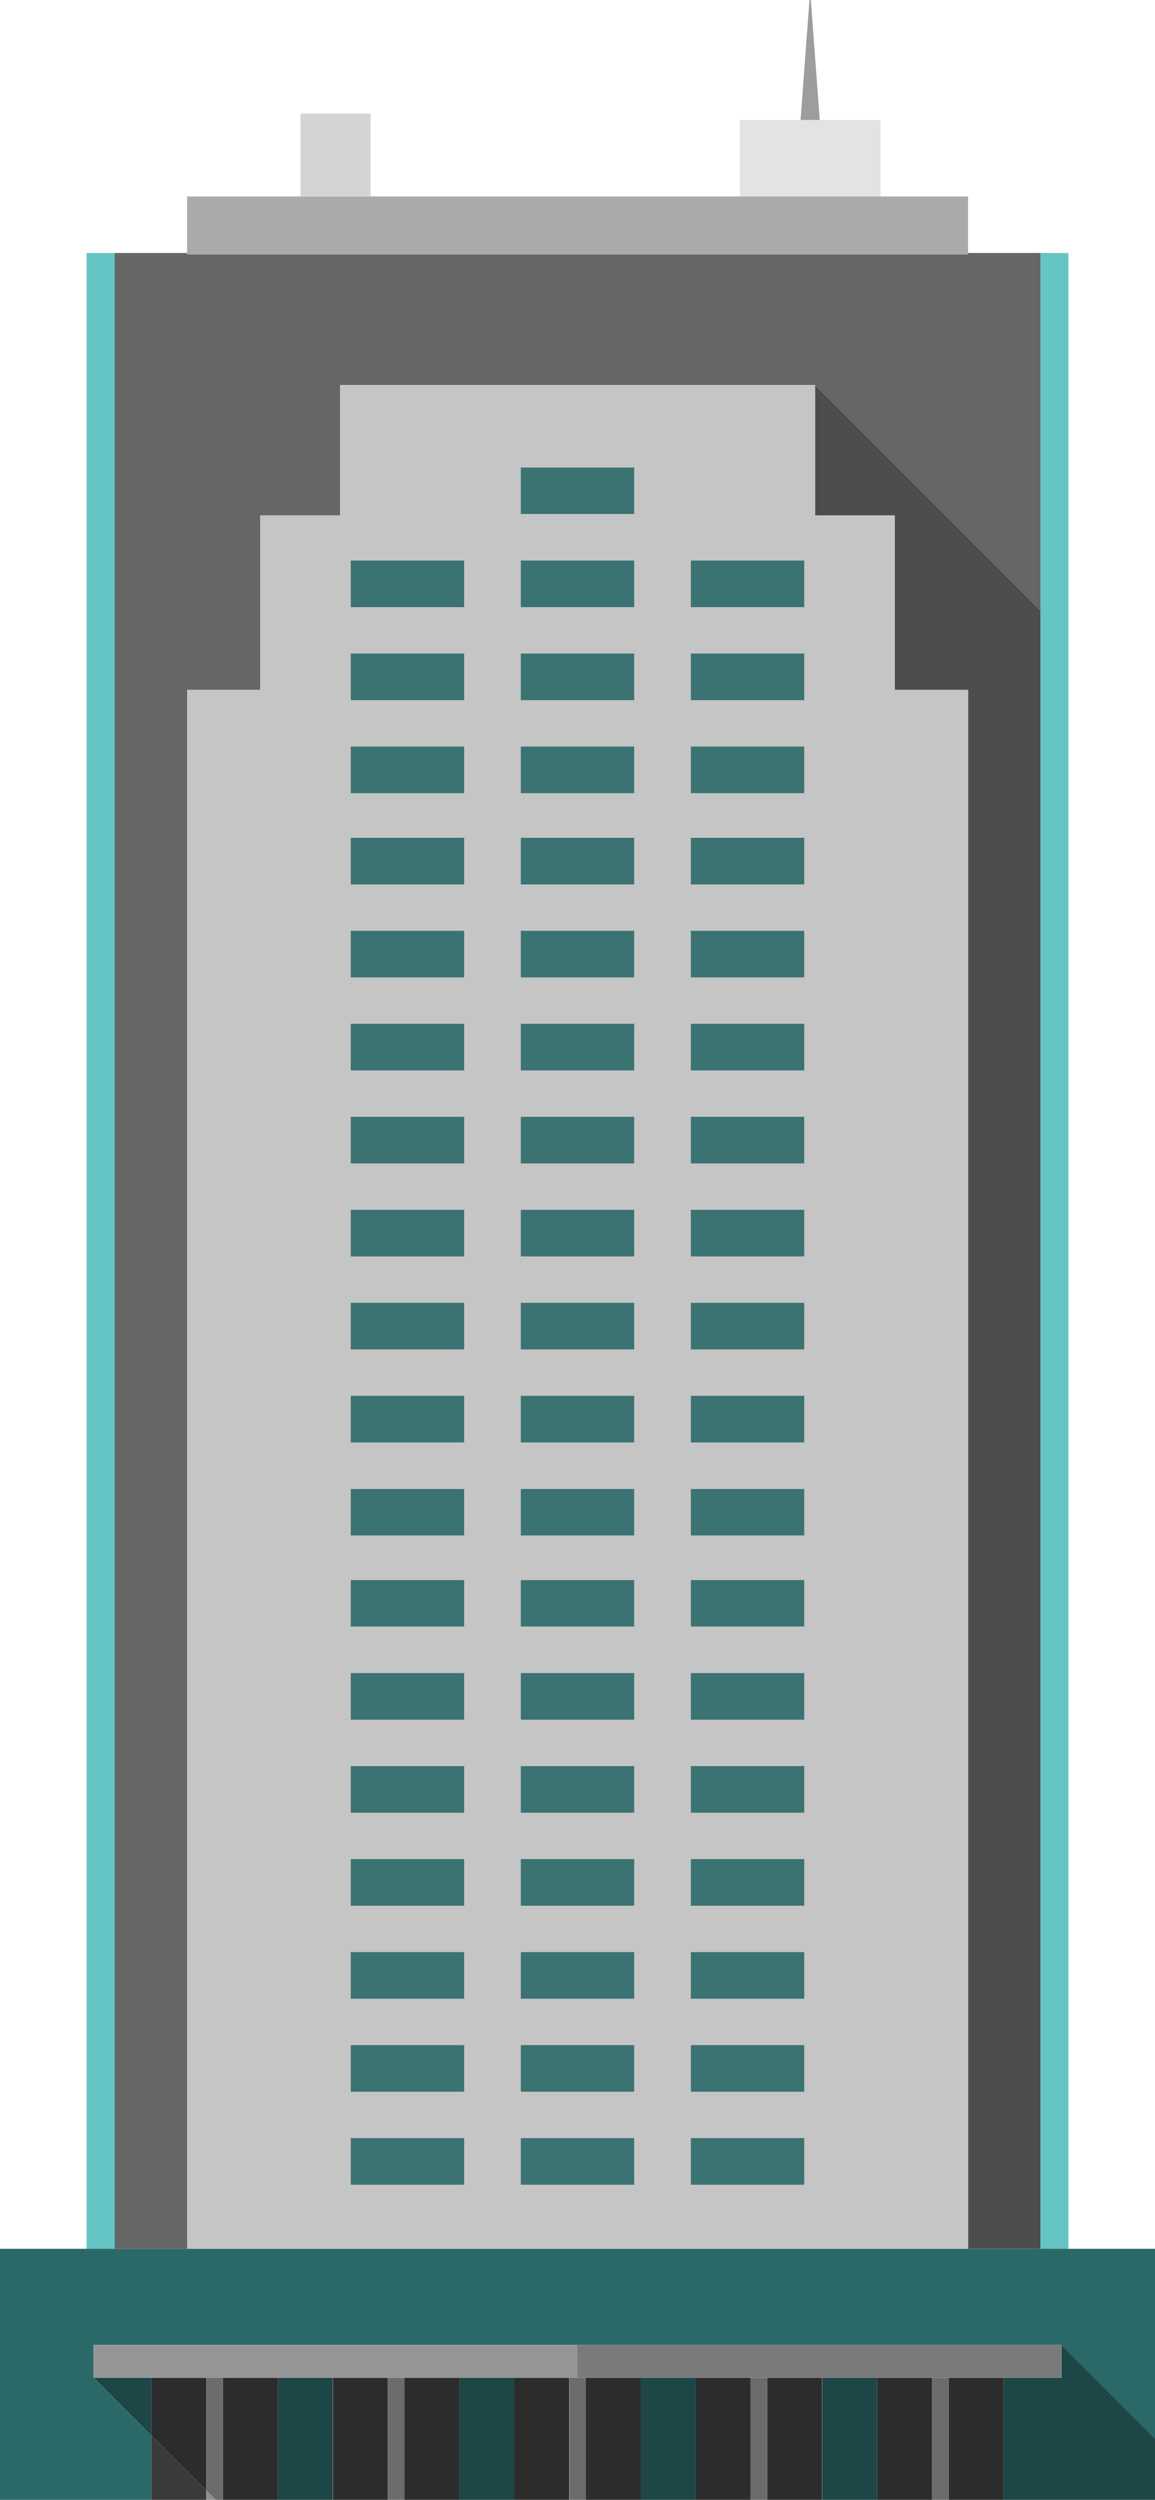 <?xml version="1.0" encoding="utf-8"?>
<!-- Generator: Adobe Illustrator 24.0.1, SVG Export Plug-In . SVG Version: 6.00 Build 0)  -->
<svg version="1.1" xmlns="http://www.w3.org/2000/svg" xmlns:xlink="http://www.w3.org/1999/xlink" x="0px" y="0px"
	 viewBox="0 0 59.5 128.75" style="enable-background:new 0 0 59.5 128.75;" xml:space="preserve">
<style type="text/css">
	.st0{fill:#666666;}
	.st1{fill:#4D4D4D;}
	.st2{fill:#C5C5C5;}
	.st3{fill:#E3E3E3;}
	.st4{fill:#9D9D9D;}
	.st5{fill:#3B7272;}
	.st6{fill:#AAAAAA;}
	.st7{fill:#D4D4D4;}
	.st8{fill:#65C5C5;}
	.st9{fill:#1D4646;}
	.st10{fill:#2B6868;}
	.st11{fill:#2C2C2C;}
	.st12{fill:#3A3A3A;}
	.st13{fill:#6C6C6C;}
	.st14{fill:#909090;}
	.st15{fill:#959595;}
	.st16{fill:#7A7A7A;}
</style>
<g id="Background_Color">
</g>
<g id="_x32_D_Desktop">
	<g>
		<g>
			<polygon class="st0" points="13.41,35.53 13.41,26.55 17.52,26.55 17.52,19.83 41.99,19.83 53.6,31.44 53.6,13.03 5.9,13.03 
				5.9,115.82 9.64,115.82 9.64,35.53 			"/>
			<polygon class="st1" points="41.99,19.83 41.99,26.55 46.09,26.55 46.09,35.53 49.87,35.53 49.87,115.82 53.6,115.82 53.6,31.44 
							"/>
			<polygon class="st2" points="46.09,35.53 46.09,26.55 41.99,26.55 41.99,19.83 17.52,19.83 17.52,26.55 13.41,26.55 13.41,35.53 
				9.64,35.53 9.64,115.82 49.87,115.82 49.87,35.53 			"/>
		</g>
		<g>
			<rect x="38.11" y="6.18" class="st3" width="7.25" height="3.94"/>
			<g>
				<polygon class="st4" points="41.77,0 41.7,0 41.24,6.18 42.23,6.18 				"/>
			</g>
		</g>
		<rect x="26.83" y="24.08" class="st5" width="5.84" height="2.39"/>
		<rect x="26.83" y="28.87" class="st5" width="5.84" height="2.4"/>
		<rect x="26.83" y="33.66" class="st5" width="5.84" height="2.4"/>
		<rect x="26.83" y="38.45" class="st5" width="5.84" height="2.4"/>
		<rect x="26.83" y="43.15" class="st5" width="5.84" height="2.4"/>
		<rect x="26.83" y="47.94" class="st5" width="5.84" height="2.4"/>
		<rect x="26.83" y="52.73" class="st5" width="5.84" height="2.4"/>
		<rect x="26.83" y="57.52" class="st5" width="5.84" height="2.4"/>
		<rect x="26.83" y="62.31" class="st5" width="5.84" height="2.4"/>
		<rect x="26.83" y="67.1" class="st5" width="5.84" height="2.4"/>
		<rect x="26.83" y="71.89" class="st5" width="5.84" height="2.4"/>
		<rect x="26.83" y="76.69" class="st5" width="5.84" height="2.39"/>
		<rect x="26.83" y="81.38" class="st5" width="5.84" height="2.39"/>
		<rect x="26.83" y="86.17" class="st5" width="5.84" height="2.4"/>
		<rect x="26.83" y="90.96" class="st5" width="5.84" height="2.4"/>
		<rect x="26.83" y="95.75" class="st5" width="5.84" height="2.4"/>
		<rect x="26.83" y="100.54" class="st5" width="5.84" height="2.4"/>
		<rect x="26.83" y="105.33" class="st5" width="5.84" height="2.4"/>
		<rect x="26.83" y="110.12" class="st5" width="5.84" height="2.4"/>
		<rect x="35.59" y="28.87" class="st5" width="5.84" height="2.4"/>
		<rect x="35.59" y="33.66" class="st5" width="5.84" height="2.4"/>
		<rect x="35.59" y="38.45" class="st5" width="5.84" height="2.4"/>
		<rect x="35.59" y="43.15" class="st5" width="5.84" height="2.4"/>
		<rect x="35.59" y="47.94" class="st5" width="5.84" height="2.4"/>
		<rect x="35.59" y="52.73" class="st5" width="5.84" height="2.4"/>
		<rect x="35.59" y="57.52" class="st5" width="5.84" height="2.4"/>
		<rect x="35.59" y="62.31" class="st5" width="5.84" height="2.4"/>
		<rect x="35.59" y="67.1" class="st5" width="5.84" height="2.4"/>
		<rect x="35.59" y="71.89" class="st5" width="5.84" height="2.4"/>
		<rect x="35.59" y="76.69" class="st5" width="5.84" height="2.39"/>
		<rect x="35.59" y="81.38" class="st5" width="5.84" height="2.39"/>
		<rect x="35.59" y="86.17" class="st5" width="5.84" height="2.4"/>
		<rect x="35.59" y="90.96" class="st5" width="5.84" height="2.4"/>
		<rect x="35.59" y="95.75" class="st5" width="5.84" height="2.4"/>
		<rect x="35.59" y="100.54" class="st5" width="5.84" height="2.4"/>
		<rect x="35.59" y="105.33" class="st5" width="5.84" height="2.4"/>
		<rect x="35.59" y="110.12" class="st5" width="5.84" height="2.4"/>
		<rect x="18.07" y="28.87" class="st5" width="5.84" height="2.4"/>
		<rect x="18.07" y="33.66" class="st5" width="5.84" height="2.4"/>
		<rect x="18.07" y="38.45" class="st5" width="5.84" height="2.4"/>
		<rect x="18.07" y="43.15" class="st5" width="5.84" height="2.4"/>
		<rect x="18.07" y="47.94" class="st5" width="5.84" height="2.4"/>
		<rect x="18.07" y="52.73" class="st5" width="5.84" height="2.4"/>
		<rect x="18.07" y="57.52" class="st5" width="5.84" height="2.4"/>
		<rect x="18.07" y="62.31" class="st5" width="5.84" height="2.4"/>
		<rect x="18.07" y="67.1" class="st5" width="5.84" height="2.4"/>
		<rect x="18.07" y="71.89" class="st5" width="5.84" height="2.4"/>
		<rect x="18.07" y="76.69" class="st5" width="5.84" height="2.39"/>
		<rect x="18.07" y="81.38" class="st5" width="5.84" height="2.39"/>
		<rect x="18.07" y="86.17" class="st5" width="5.84" height="2.4"/>
		<rect x="18.07" y="90.96" class="st5" width="5.84" height="2.4"/>
		<rect x="18.07" y="95.75" class="st5" width="5.84" height="2.4"/>
		<rect x="18.07" y="100.54" class="st5" width="5.84" height="2.4"/>
		<rect x="18.07" y="105.33" class="st5" width="5.84" height="2.4"/>
		<rect x="18.07" y="110.12" class="st5" width="5.84" height="2.4"/>
		<rect x="9.64" y="10.12" class="st6" width="40.23" height="2.99"/>
		<rect x="15.48" y="5.85" class="st7" width="3.61" height="4.26"/>
		<rect x="53.6" y="13.03" class="st8" width="1.44" height="102.8"/>
		<rect x="4.46" y="13.03" class="st8" width="1.45" height="102.8"/>
		<g>
			<rect x="14.31" y="122.46" class="st9" width="2.83" height="6.29"/>
			<rect x="23.66" y="122.46" class="st9" width="2.83" height="6.29"/>
			<rect x="33.01" y="122.46" class="st9" width="2.83" height="6.29"/>
			<rect x="42.36" y="122.46" class="st9" width="2.83" height="6.29"/>
			<polygon class="st9" points="4.82,122.46 7.8,125.44 7.8,122.46 			"/>
			<polygon class="st10" points="4.82,122.46 4.82,120.77 54.68,120.77 59.5,125.59 59.5,115.82 0,115.82 0,128.75 7.8,128.75 
				7.8,125.44 			"/>
			<polygon class="st9" points="54.68,120.77 54.68,122.46 51.7,122.46 51.7,128.75 59.5,128.75 59.5,125.59 			"/>
			<rect x="11.48" y="122.46" class="st11" width="2.83" height="6.29"/>
			<polygon class="st11" points="7.8,125.44 10.63,128.27 10.63,122.46 7.8,122.46 			"/>
			<polygon class="st12" points="7.8,125.44 7.8,128.75 10.63,128.75 10.63,128.27 			"/>
			<polygon class="st13" points="10.63,122.46 10.63,128.27 11.11,128.75 11.48,128.75 11.48,122.46 			"/>
			<polygon class="st14" points="10.63,128.75 11.11,128.75 10.63,128.27 			"/>
			<rect x="17.15" y="122.46" class="st11" width="2.83" height="6.29"/>
			<rect x="20.83" y="122.46" class="st11" width="2.83" height="6.29"/>
			<rect x="19.98" y="122.46" class="st13" width="0.85" height="6.29"/>
			<rect x="26.49" y="122.46" class="st11" width="2.83" height="6.29"/>
			<rect x="30.18" y="122.46" class="st11" width="2.83" height="6.29"/>
			<rect x="29.33" y="122.46" class="st13" width="0.85" height="6.29"/>
			<rect x="39.52" y="122.46" class="st11" width="2.83" height="6.29"/>
			<rect x="35.84" y="122.46" class="st11" width="2.83" height="6.29"/>
			<rect x="38.67" y="122.46" class="st13" width="0.85" height="6.29"/>
			<rect x="48.87" y="122.46" class="st11" width="2.83" height="6.29"/>
			<rect x="45.19" y="122.46" class="st11" width="2.83" height="6.29"/>
			<rect x="48.02" y="122.46" class="st13" width="0.85" height="6.29"/>
		</g>
		<g>
			<polygon class="st15" points="4.82,120.77 4.82,122.46 7.8,122.46 10.63,122.46 11.48,122.46 14.31,122.46 17.15,122.46 
				19.98,122.46 20.83,122.46 23.66,122.46 26.49,122.46 29.33,122.46 29.75,122.46 29.75,120.77 			"/>
			<polygon class="st16" points="29.75,120.77 29.75,122.46 30.18,122.46 33.01,122.46 35.84,122.46 38.67,122.46 39.52,122.46 
				42.36,122.46 45.19,122.46 48.02,122.46 48.87,122.46 51.7,122.46 54.68,122.46 54.68,120.77 			"/>
		</g>
	</g>
</g>
</svg>
